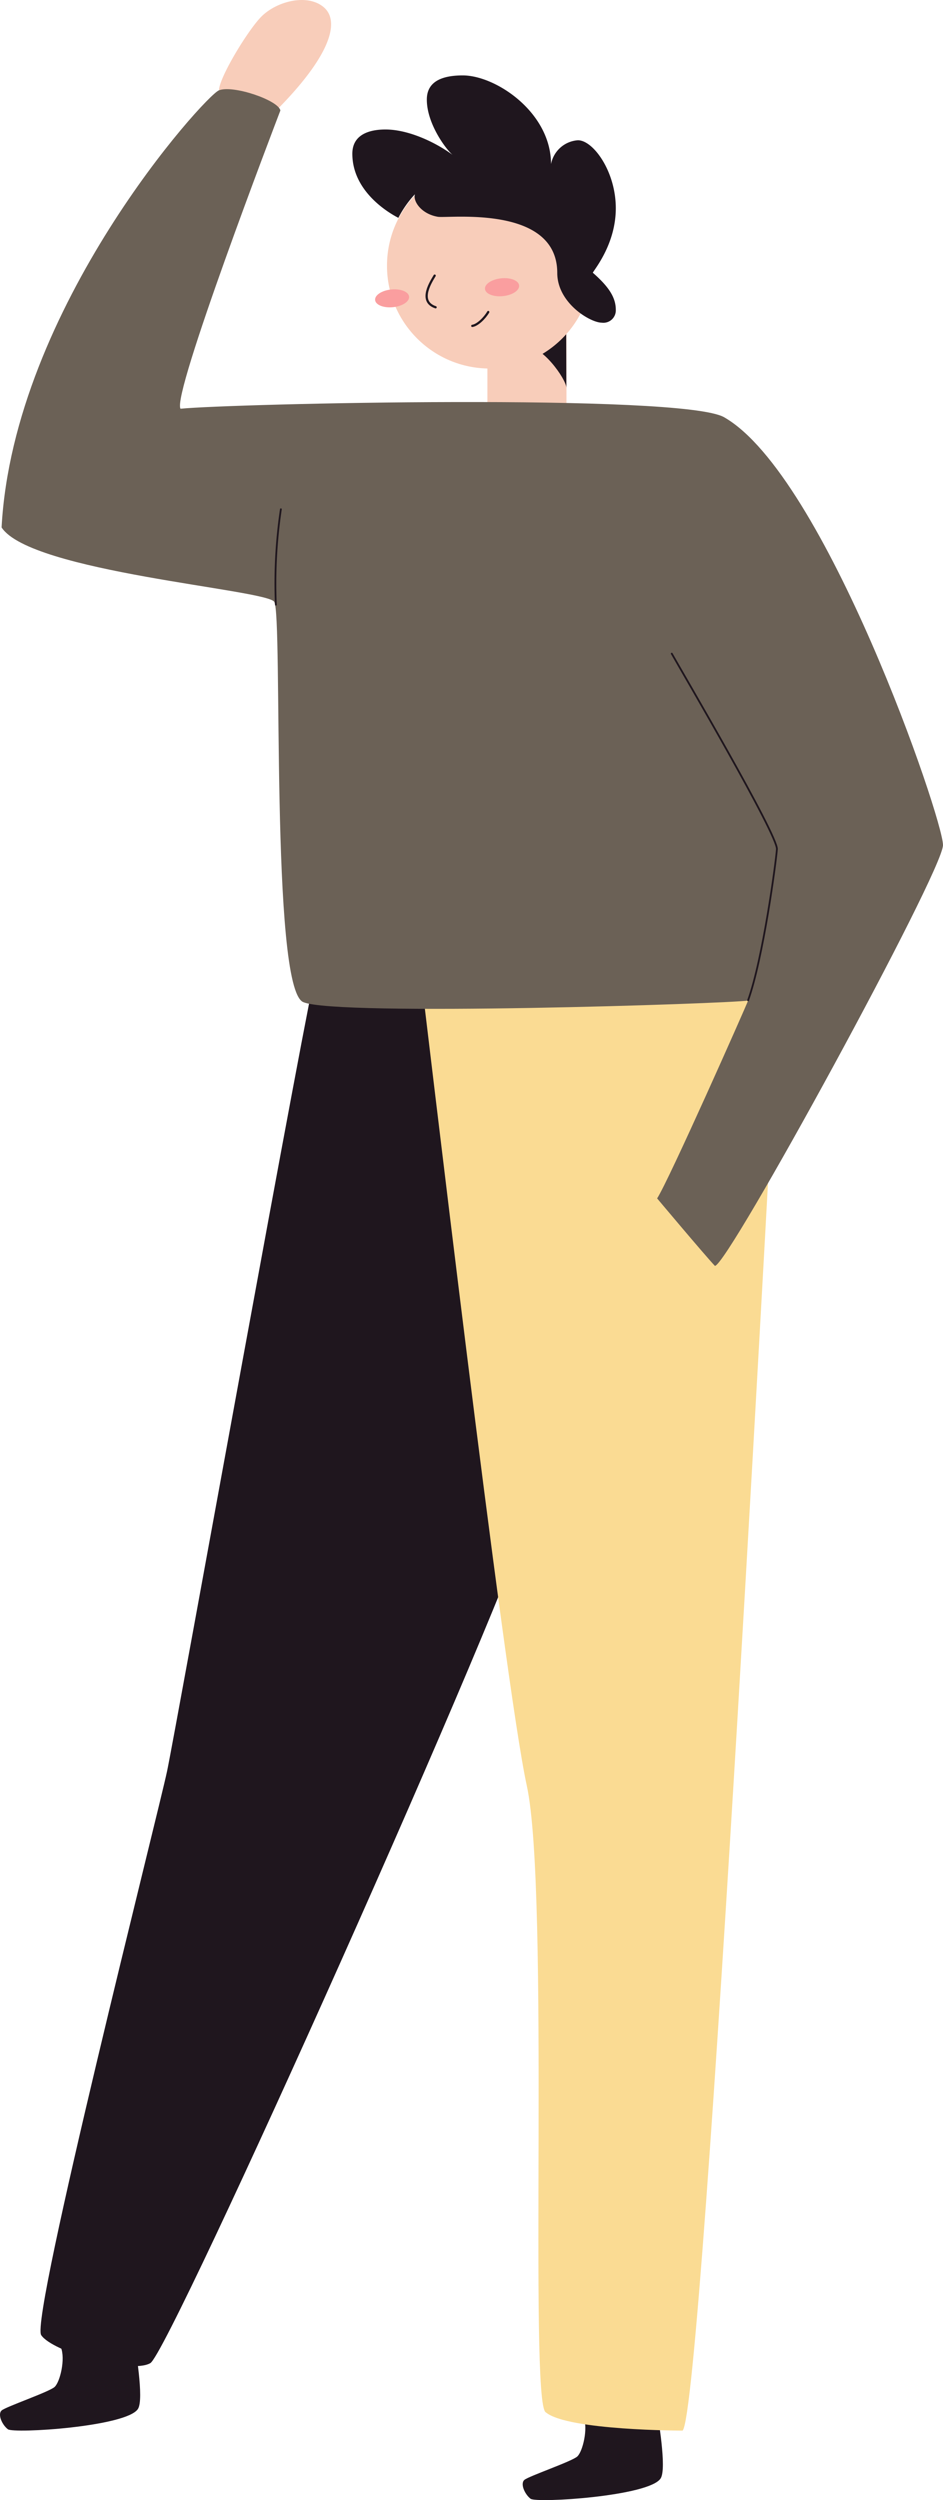 <svg id="Layer_2" data-name="Layer 2" xmlns="http://www.w3.org/2000/svg" width="289.836" height="767.634" viewBox="0 0 289.836 767.634">
  <g id="Vector" transform="translate(0 0)">
    <path id="Path_354" data-name="Path 354" d="M135.886,435.82c.356,2.764,3.239,18.875,1.238,21.894-3.6,5.478-38.157,7.631-39.972,6.224s-3.222-4.63-1.9-5.783,14.584-5.664,16.263-7.19,3.392-8.649,1.916-12.193" transform="translate(65.916 303.278)" fill="#1f161e"/>
    <path id="Path_355" data-name="Path 355" d="M41.156,423.24c.356,2.747,3.222,18.875,1.238,21.894-3.6,5.461-38.157,7.614-39.972,6.224s-3.222-4.63-1.9-5.783,14.584-5.681,16.263-7.207,3.392-8.649,1.916-12.176" transform="translate(-0.003 294.524)" fill="#1f161e"/>
    <path id="Path_356" data-name="Path 356" d="M92.553,181.7c-2.527,7.6-43.7,235.929-46.3,248.309S4.131,598.049,7.556,603.2,35.08,615.246,41.1,611.8,152.044,374.381,159.811,345.212s0-181.712,0-181.712Z" transform="translate(5.106 113.779)" fill="#1f161e"/>
    <path id="Path_357" data-name="Path 357" d="M76.11,180.341c1.594,12.5,25.743,218.564,32.849,251.124s.594,189.937,5.851,192.4c6.783,5.6,42.024,5.6,42.024,5.6,6.393-5.6,29-433.837,29-433.837S129.666,145.185,76.11,180.341Z" transform="translate(52.957 116.831)" fill="#fadb93"/>
    <path id="Path_358" data-name="Path 358" d="M88.34,89.392c0,4.409,24.319,4.664,24.3,0V59.85H88.34Z" transform="translate(61.468 41.652)" fill="#f8cdba"/>
    <path id="Path_359" data-name="Path 359" d="M107.827,77.562c0-2.629-7.988-13.855-12.617-12.329,5.715-2.035,10.464-6.783,12.566-5.308Z" transform="translate(66.248 41.509)" fill="#1f161e"/>
    <ellipse id="Ellipse_194" data-name="Ellipse 194" cx="31.56" cy="31.56" rx="31.56" ry="31.56" transform="translate(118.943 50.032)" fill="#f8cdba"/>
    <ellipse id="Ellipse_195" data-name="Ellipse 195" cx="5.248" cy="2.734" rx="5.248" ry="2.734" transform="translate(115.017 89.409) rotate(-5.768)" fill="#fa9e9f"/>
    <ellipse id="Ellipse_196" data-name="Ellipse 196" cx="5.274" cy="2.747" rx="5.274" ry="2.747" transform="translate(148.781 86.002) rotate(-5.93)" fill="#fa9e9f"/>
    <path id="Path_360" data-name="Path 360" d="M79.791,49.9c-.848,1.492-5.257,7.886.288,9.717" transform="translate(53.804 34.728)" fill="none" stroke="#1f161e" stroke-linecap="round" stroke-miterlimit="10" stroke-width="0.69"/>
    <path id="Path_361" data-name="Path 361" d="M85.6,60.747c1.56-.2,3.8-2.357,4.9-4.257" transform="translate(59.561 39.314)" fill="none" stroke="#1f161e" stroke-linecap="round" stroke-miterlimit="10" stroke-width="0.69"/>
    <ellipse id="Ellipse_197" data-name="Ellipse 197" cx="6.953" cy="6.953" rx="6.953" ry="6.953" transform="translate(169.073 70.722)" fill="#f8cdba"/>
    <path id="Path_362" data-name="Path 362" d="M126.845,74.311c0,9.242,10.175,15.263,13.669,15.263a3.816,3.816,0,0,0,4.324-3.968c0-3.867-2.289-7.19-7.072-11.379.831-1.441,7.072-9.056,7.072-19.791,0-11.362-6.97-20.876-11.634-20.876a9.039,9.039,0,0,0-8.276,7.326c0-15.873-16.959-27.236-27.134-27.236-9.429,0-11.04,4.1-11.04,7.445,0,7.292,5.749,15.11,7.92,16.959-5.274-3.884-13.567-7.8-20.639-7.8-4.477,0-10.175,1.272-10.175,7.445,0,11.311,10.6,17.857,14.144,19.689a31.9,31.9,0,0,1,5.088-7.241c-.644,2.137,1.967,6.02,6.97,6.9C92.927,57.675,126.845,53.1,126.845,74.311Z" transform="translate(44.433 9.503)" fill="#1f161e"/>
    <path id="Path_363" data-name="Path 363" d="M56.28,34.937A152,152,0,0,1,40.034,28.7C37.677,27.305,47.8,10.262,52.5,5.327S66.9-2.135,71.967,2.274,73.9,17.537,56.28,34.937Z" transform="translate(27.609 0.002)" fill="#f8cdba"/>
    <path id="Path_364" data-name="Path 364" d="M222.364,116.875c31.085,17.739,67.275,123.273,67.275,131.362S223.5,377.445,219.532,377.445c-3.392-3.612-17.756-20.724-17.756-20.724,3.6-5.512,27.134-58.524,27.965-60.746-5.732.95-126.58,4.935-136.755.475s-6.207-119.1-8.9-122.917S9.193,164.393.29,150.708C3.953,83.11,62.766,18.26,67.073,16.513s18.281,3.019,18.909,6.173C84.286,27.13,52.438,110.3,55.3,114.263,70.245,112.72,209.408,109.464,222.364,116.875Z" transform="translate(0.196 11.235)" fill="#6b6156"/>
    <path id="Path_365" data-name="Path 365" d="M121.75,118.34c2.934,5.223,32.645,55.811,32.323,60.051s-4.257,33.544-8.852,46.382" transform="translate(84.717 82.353)" fill="none" stroke="#1f161e" stroke-linecap="round" stroke-miterlimit="10" stroke-width="0.55"/>
    <path id="Path_366" data-name="Path 366" d="M50.057,121.5A154.46,154.46,0,0,1,51.6,92.2" transform="translate(34.731 64.163)" fill="none" stroke="#1f161e" stroke-linecap="round" stroke-miterlimit="10" stroke-width="0.55"/>
  </g>
</svg>
